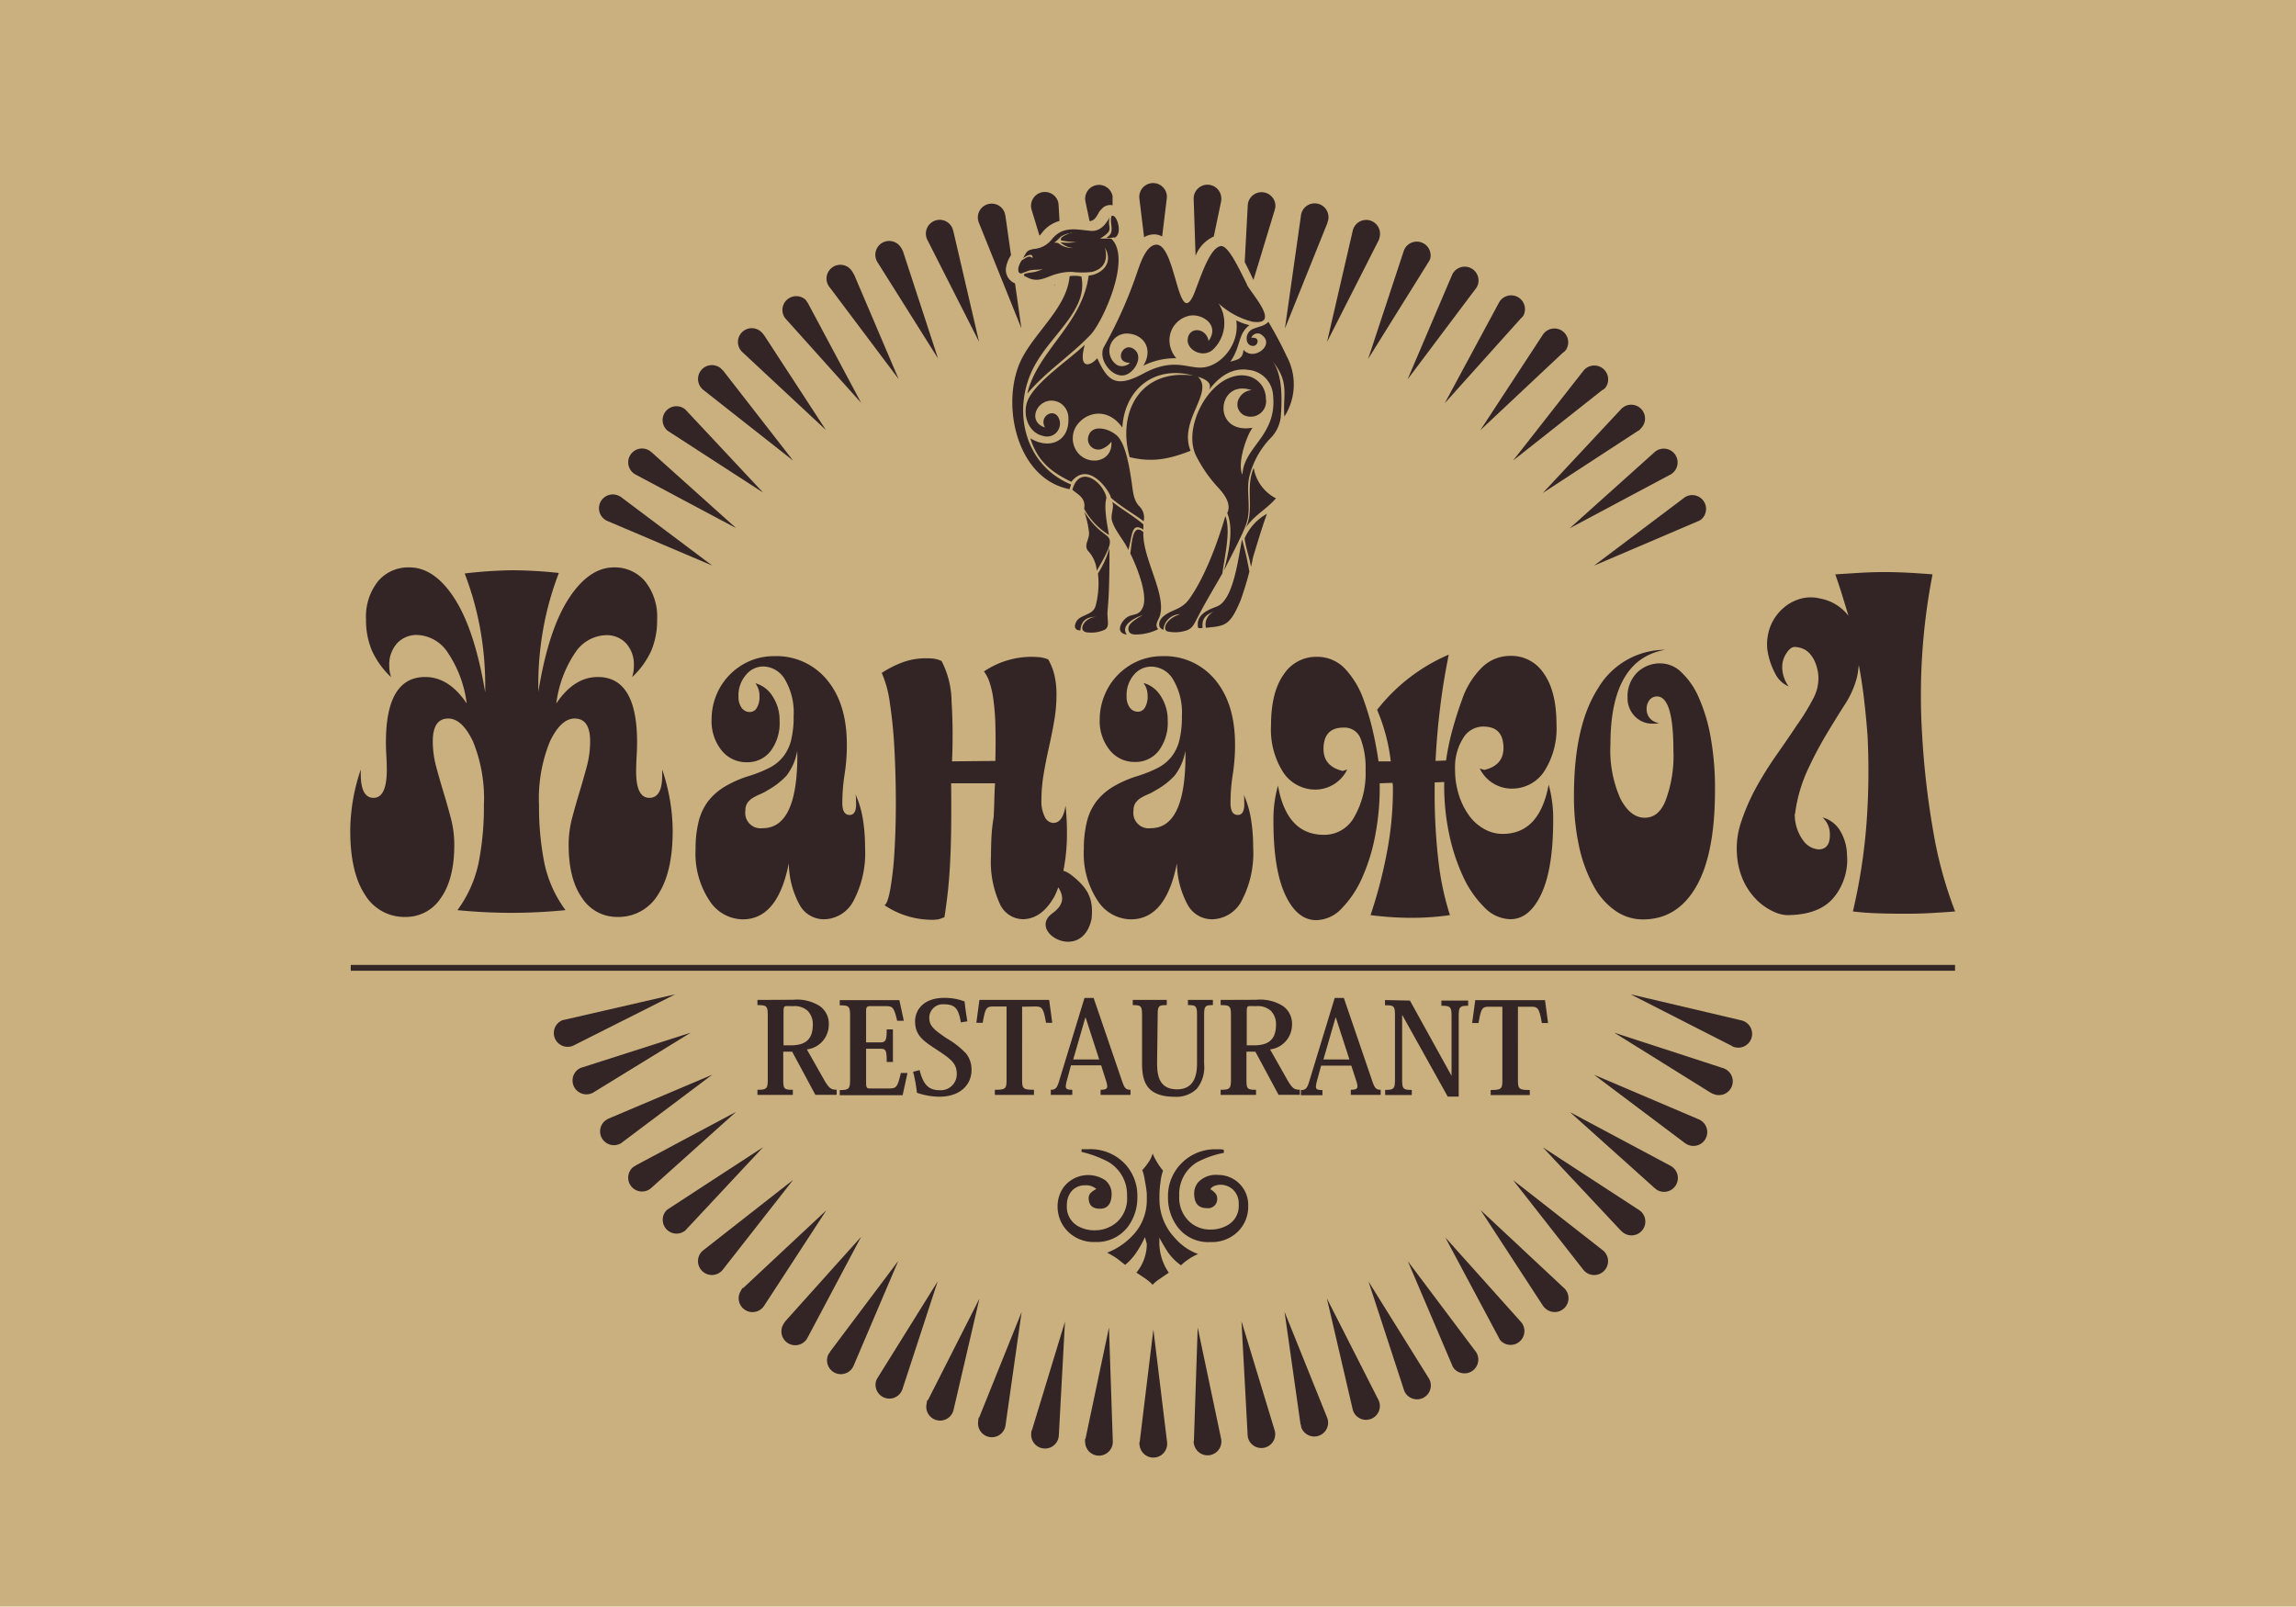 <svg xmlns="http://www.w3.org/2000/svg" viewBox="0 0 314.01 219.75"><defs><style>.cls-1{fill:#cab07f;}.cls-2,.cls-3{fill:#332525;}.cls-3{fill-rule:evenodd;}</style></defs><title>Ресурс 2</title><g id="Слой_2" data-name="Слой 2"><g id="Слой_1-2" data-name="Слой 1"><rect class="cls-1" width="314.01" height="219.75"/><path class="cls-2" d="M209.29,137.7c1,0,1.2.07,1.58,2.23h.85l-.42-3.13h-9.54l-.42,3.13h.87c.37-2.14.52-2.23,1.57-2.23h1.69v9.94c0,1.29-.09,1.45-1.6,1.45v.7h5.35v-.7c-1.53,0-1.62-.16-1.62-1.45V137.7Zm-19.87-.91v.71c1.24,0,1.36.1,1.36,1.41v8.72c0,1.29-.14,1.45-1.34,1.45v.7h3.64v-.7c-1.2,0-1.32-.16-1.32-1.45v-8.83h0L198,150h1.5v-11c0-1.29.16-1.43,1.29-1.43v-.71h-3.66v.71c1.22,0,1.39.14,1.39,1.43v8.15h0l-5.69-10.29ZM181,144.91l1.65-5.71h.05l1.85,5.71Zm4.51,3a2.46,2.46,0,0,1,.14.68c0,.33-.23.47-.91.47v.7h4.09v-.7c-.61,0-.82-.19-1.17-1.24l-3.87-11.32h-1.25L179,148.1c-.26.8-.49,1-1.08,1v.7h2.94v-.7c-.64,0-.89-.09-.89-.47a4,4,0,0,1,.17-.87l.54-2h4.13Zm-13.71-10.29a2.7,2.7,0,0,1,2,.63,2.6,2.6,0,0,1,.71,1.93c0,2.21-1.27,2.8-3,2.8h-1v-4.27c0-.92,0-1.1.45-1.1Zm-4.86-.85v.71c1.29,0,1.41.14,1.41,1.43v8.69c0,1.29-.12,1.46-1.41,1.46v.7h4.84v-.7c-1.22,0-1.31-.12-1.31-1.45v-3.76h1.22l3.17,5.9h2.91v-.7c-.71,0-1-.14-1.65-1.24l-2.42-4.27a3.4,3.4,0,0,0,3-3.38,2.94,2.94,0,0,0-1.25-2.56,5.79,5.79,0,0,0-3.62-.85Zm-8.61,2.14c0-1.32.1-1.43,1.24-1.43v-.71h-4.65v.71c1.17,0,1.27.14,1.27,1.43v6.46c0,2.33.42,4.65,4.49,4.65a4,4,0,0,0,3-1.1,4.69,4.69,0,0,0,1-3.41v-6.6c0-1.29.12-1.43,1.2-1.43v-.71h-3.41v.71c1.1,0,1.24.12,1.24,1.43v6.43c0,1.24-.12,3.66-2.73,3.66s-2.73-2.16-2.73-3.69Zm-11.55,6,1.65-5.71h.05l1.85,5.71Zm4.51,3a2.46,2.46,0,0,1,.14.68c0,.33-.23.47-.91.47v.7h4.09v-.7c-.61,0-.82-.19-1.17-1.24l-3.87-11.32h-1.25l-3.53,11.56c-.26.8-.49,1-1.08,1v.7h2.94v-.7c-.64,0-.89-.09-.89-.47a4,4,0,0,1,.17-.87l.54-2h4.13Zm-9.81-10.24c1,0,1.2.07,1.58,2.23h.85l-.42-3.13h-9.54l-.42,3.13h.87c.37-2.14.52-2.23,1.57-2.23h1.69v9.94c0,1.29-.09,1.45-1.6,1.45v.7h5.35v-.7c-1.53,0-1.62-.16-1.62-1.45V137.7Zm-16.6,8.93a19.52,19.52,0,0,1,.52,2.87,9.75,9.75,0,0,0,3.06.54c2.87,0,4.41-1.65,4.41-3.66a3.57,3.57,0,0,0-.71-2.21,11.55,11.55,0,0,0-2.7-2.12c-1.71-1.17-2.37-1.67-2.37-2.84a1.85,1.85,0,0,1,2-1.81c1.55,0,2,.59,2.32,2.47l.89-.14c-.17-1-.31-2-.38-2.72a7.51,7.51,0,0,0-2.77-.49c-3,0-4,1.81-4,3.19,0,2,1.17,2.73,3.12,4,1.71,1.15,2.58,1.74,2.58,3.19a2.18,2.18,0,0,1-2.28,2.25c-1.43,0-2.26-.57-2.8-2.75Zm-.77.16h-.91c-.45,2-.64,2.12-1.65,2.12h-2.61c-.35,0-.49-.07-.49-.78v-4.65h1.9c.78,0,.92.12.92,1.81h.85v-4.46h-.85c0,1.57-.16,1.78-.94,1.78h-1.88v-4.14c0-.68.05-.82.63-.82h2c1,0,1.17.1,1.62,2h.91L123,136.8h-8.15v.71c1.27,0,1.41.14,1.41,1.43v8.71c0,1.27-.14,1.45-1.41,1.45v.7h8.6Zm-15.66-9.14a2.7,2.7,0,0,1,2,.63,2.6,2.6,0,0,1,.71,1.93c0,2.21-1.27,2.8-3,2.8h-1v-4.27c0-.92,0-1.1.45-1.1Zm-4.86-.85v.71c1.29,0,1.41.14,1.41,1.43v8.69c0,1.29-.12,1.46-1.41,1.46v.7h4.84v-.7c-1.22,0-1.31-.12-1.31-1.45v-3.76h1.22l3.17,5.9h2.91v-.7c-.71,0-1-.14-1.65-1.24l-2.42-4.27a3.4,3.4,0,0,0,3-3.38,2.94,2.94,0,0,0-1.25-2.56,5.79,5.79,0,0,0-3.62-.85Z"/><rect class="cls-2" x="47.97" y="131.98" width="219.41" height="0.8"/><path class="cls-3" d="M147.92,157.19v.37a15.37,15.37,0,0,1,3.69,1.38,5.22,5.22,0,0,1,2.53,4.67,4.37,4.37,0,0,1-1.35,3.52,4.53,4.53,0,0,1-3,1.15,4.59,4.59,0,0,1-2.34-.56,3,3,0,0,1-1.54-2.83,3,3,0,0,1,.49-1.76,2.33,2.33,0,0,1,2-1,2.06,2.06,0,0,1,1.54.51,2.5,2.5,0,0,0-.68.45,1,1,0,0,0-.37.76q0,1.48,1.54,1.48t1.6-1.91a2.41,2.41,0,0,0-.89-2,4.22,4.22,0,0,0-5.7,1,4.48,4.48,0,0,0-.8,2.59A4.83,4.83,0,0,0,146,168.4a5,5,0,0,0,3.76,1.48,5.33,5.33,0,0,0,4.5-2.09,6.68,6.68,0,0,0,1.29-4.13,6.35,6.35,0,0,0-1.82-4.59,6.5,6.5,0,0,0-4.9-1.88h-.92M158.57,164v-.62a13.41,13.41,0,0,1,.15-1.72,6.8,6.8,0,0,1,.34-1.54,8.73,8.73,0,0,1-.77-1.08,8.2,8.2,0,0,1-.65-1.26,4,4,0,0,1-.62,1.27,8.05,8.05,0,0,1-.8,1,6.73,6.73,0,0,1,.37,1.54,14.36,14.36,0,0,1,.25,1.65V164a7,7,0,0,1-2.16,5.22,9.36,9.36,0,0,1-3.26,2.12q.8.43,1.35.8l1.11.87a7.67,7.67,0,0,0,1.6-1.8,14.57,14.57,0,0,0,1.11-2l.25.93a6.21,6.21,0,0,1-1.42,3.93l1.11.74a6.22,6.22,0,0,1,1.11.93,4.3,4.3,0,0,1,.86-.74l1.35-.92a7.3,7.3,0,0,1-1.29-3.88v-.92a21.44,21.44,0,0,0,1.17,2,7.37,7.37,0,0,0,1.79,1.79,7.07,7.07,0,0,1,1.08-.86,6.92,6.92,0,0,1,1.26-.68,7.6,7.6,0,0,1-3.14-2.16A7.68,7.68,0,0,1,158.57,164Zm8.81-6.34v-.37a1.47,1.47,0,0,0-.46-.09l-.46,0a6.46,6.46,0,0,0-4.87,1.91,6.32,6.32,0,0,0-1.85,4.56,6.68,6.68,0,0,0,1.29,4.13,5.23,5.23,0,0,0,4.5,2.09,5.08,5.08,0,0,0,3.76-1.42,4.77,4.77,0,0,0,1.42-3.51,4.1,4.1,0,0,0-4.13-4.25,3.31,3.31,0,0,0-2.71,1,2.37,2.37,0,0,0-.55,1.54q0,2,1.72,2a1.25,1.25,0,0,0,1.42-1.42,1,1,0,0,0-.34-.71,2.45,2.45,0,0,0-.59-.46,1.12,1.12,0,0,1,.59-.46,2.3,2.3,0,0,1,.83-.15,2.51,2.51,0,0,1,1.69.68,2.56,2.56,0,0,1,.77,2,3,3,0,0,1-1.48,2.83,4.65,4.65,0,0,1-2.4.62,4.17,4.17,0,0,1-2.77-1,4.46,4.46,0,0,1-1.48-3.63,5.07,5.07,0,0,1,2.4-4.56A13,13,0,0,1,167.38,157.69Z"/><path class="cls-2" d="M236.85,143.06,223,136l15.17,3.57a1.89,1.89,0,0,1-.87,3.68,2,2,0,0,1-.43-.16M167,27.58l-1,4.77A4.79,4.79,0,0,0,163.51,35l-.26-7.78a1.89,1.89,0,0,1,3.78-.13A2,2,0,0,1,167,27.58Zm7.34,1.13-2.91,9.58h0c-.29-.57-.69-1.49-1.2-2.44l.42-7.77a1.89,1.89,0,0,1,3.78.2A2,2,0,0,1,174.32,28.71Zm7.21,1.77-5.82,14.46,2.19-15.43a1.89,1.89,0,1,1,3.74.53A2,2,0,0,1,181.53,30.47Zm7,2.39-7.06,13.9L185,31.58a1.89,1.89,0,1,1,3.68.86A2,2,0,0,1,188.56,32.86Zm6.8,3-8.24,13.23L192,34.27a1.89,1.89,0,0,1,3.59,1.17A2,2,0,0,1,195.36,35.85Zm6.51,3.57-9.36,12.46,6.11-14.34A1.89,1.89,0,0,1,202.1,39,2,2,0,0,1,201.87,39.43ZM208,43.55l-10.41,11.6L205,41.4a1.89,1.89,0,1,1,3.34,1.78A1.92,1.92,0,0,1,208,43.55Zm5.79,4.65L202.45,58.85,211,45.79a1.89,1.89,0,1,1,3.17,2.06A2,2,0,0,1,213.83,48.2Zm5.36,5.14L206.93,63l9.61-12.27a1.89,1.89,0,1,1,3,2.33A2,2,0,0,1,219.19,53.34Zm4.89,5.58L211,67.43,221.67,56a1.89,1.89,0,1,1,2.76,2.58A2,2,0,0,1,224.09,58.92Zm4.39,6-13.75,7.34,11.6-10.41a1.89,1.89,0,1,1,2.53,2.81A2,2,0,0,1,228.48,64.91Zm3.85,6.35L218,77.37,230.45,68a1.89,1.89,0,0,1,2.27,3A2,2,0,0,1,232.33,71.26ZM84.95,68l12.46,9.36L83.07,71.26a1.89,1.89,0,0,1,1.48-3.48A2,2,0,0,1,84.95,68Zm4.13-6.17,11.6,10.41L86.92,64.91a1.89,1.89,0,1,1,1.78-3.34A1.93,1.93,0,0,1,89.07,61.84ZM93.72,56l10.65,11.38L91.31,58.92A1.89,1.89,0,1,1,93.72,56Zm5.14-5.36L108.47,63,96.2,53.34a1.89,1.89,0,1,1,2.33-3A1.94,1.94,0,0,1,98.86,50.68Zm5.58-4.89,8.51,13.06L101.57,48.2a1.89,1.89,0,1,1,2.58-2.76A2,2,0,0,1,104.44,45.79Zm6-4.39,7.34,13.75-10.41-11.6A1.89,1.89,0,0,1,110.17,41,2,2,0,0,1,110.43,41.4Zm6.35-3.85,6.11,14.34-9.36-12.46a1.89,1.89,0,1,1,3-2.27A2,2,0,0,1,116.78,37.55Zm6.66-3.28,4.84,14.81L120,35.85a1.89,1.89,0,0,1,3.21-2A2,2,0,0,1,123.44,34.27Zm20.79,4.82,0-.12.09,0Zm.54-11,.12,2.17a4.55,4.55,0,0,0-2.46,1.71,2.28,2.28,0,0,1-.28.3l-1.07-3.53a1.89,1.89,0,0,1,3.62-1.1A2,2,0,0,1,144.77,28.06Zm7.38-.81,0,.84a1.5,1.5,0,0,0-1.39.4,1.36,1.36,0,0,0-.22.24,1.28,1.28,0,0,0-.29.38c-.26.49-.62,1.15-1.25,1.14l-.56-2.67a1.89,1.89,0,1,1,3.7-.78A2,2,0,0,1,152.15,27.25Zm-21.79,4.33,3.53,15.18-7.05-13.9a1.89,1.89,0,1,1,3.37-1.71A2,2,0,0,1,130.36,31.58Zm7.13-2.08.77,5.41h0a4.4,4.4,0,0,0-.64,1.49,2,2,0,0,0,1.19,2.37l.87,6.15-5.82-14.46a1.89,1.89,0,1,1,3.51-1.41A2,2,0,0,1,137.49,29.5Zm96.5,120-13.23-8.24,14.82,4.83a1.89,1.89,0,1,1-1.17,3.59A2,2,0,0,1,234,149.48Zm-156.83-10L92.35,136l-13.9,7a1.89,1.89,0,0,1-1.71-3.37A2,2,0,0,1,77.16,139.48ZM79.63,146l14.84-4.75L81.2,149.4a1.89,1.89,0,0,1-2-3.22A2,2,0,0,1,79.63,146Zm150.82,10.36L218,147l14.34,6.11a1.89,1.89,0,0,1-1.48,3.48A2,2,0,0,1,230.45,156.35Zm-4.13,6.17-11.6-10.41,13.75,7.34a1.89,1.89,0,1,1-1.78,3.34A2,2,0,0,1,226.32,162.52Zm-4.65,5.79L211,156.93l13.06,8.51A1.89,1.89,0,1,1,222,168.6,2,2,0,0,1,221.67,168.31Zm-5.13,5.36-9.61-12.27L219.19,171a1.89,1.89,0,0,1-2.33,3A1.92,1.92,0,0,1,216.54,173.67ZM211,178.57l-8.51-13.06,11.38,10.64a1.89,1.89,0,1,1-2.58,2.76A1.93,1.93,0,0,1,211,178.57ZM205,183l-7.34-13.75L208,180.8a1.89,1.89,0,1,1-2.81,2.53A2,2,0,0,1,205,183Zm-6.35,3.85-6.11-14.34,9.36,12.46a1.89,1.89,0,0,1-3,2.27A2,2,0,0,1,198.62,186.81Zm-35.37,10.3.52-15.58L167,196.78a1.89,1.89,0,1,1-3.7.78A2,2,0,0,1,163.24,197.11Zm-7.42.16,1.88-15.47,1.88,15.47a1.89,1.89,0,0,1-3.75.46A2,2,0,0,1,155.82,197.27Zm-7.41-.49,3.22-15.25.52,15.58a1.89,1.89,0,0,1-3.78.13A2,2,0,0,1,148.41,196.78Zm-7.34-1.13,4.54-14.91-.84,15.56a1.89,1.89,0,1,1-3.78-.2A2,2,0,0,1,141.08,195.65Zm-7.21-1.77,5.82-14.46-2.19,15.43a1.89,1.89,0,1,1-3.74-.53A1.92,1.92,0,0,1,133.86,193.88Zm-7-2.39,7.05-13.9-3.53,15.18a1.89,1.89,0,1,1-3.68-.86A2,2,0,0,1,126.83,191.49Zm-25.27-15.34,11.38-10.64-8.51,13.06a1.89,1.89,0,1,1-3.17-2.06A1.94,1.94,0,0,1,101.57,176.15ZM96.2,171l12.27-9.61-9.61,12.27a1.89,1.89,0,1,1-3-2.33A2,2,0,0,1,96.2,171Zm-4.89-5.58,13.06-8.51L93.72,168.31A1.89,1.89,0,0,1,91,165.73,2,2,0,0,1,91.31,165.43Zm-4.39-6,13.75-7.34-11.6,10.41a1.89,1.89,0,0,1-2.53-2.81A2,2,0,0,1,86.92,159.45Zm-3.85-6.35L97.41,147l-12.46,9.36a1.89,1.89,0,0,1-2.27-3A2,2,0,0,1,83.07,153.1Zm87.56,43.2-.84-15.56,4.53,14.91a1.89,1.89,0,1,1-3.62,1.1A1.91,1.91,0,0,1,170.63,196.3Zm-63.27-15.5,10.41-11.6L110.43,183a1.89,1.89,0,1,1-3.34-1.78A1.93,1.93,0,0,1,107.36,180.8ZM120,188.5l8.24-13.23-4.84,14.81a1.89,1.89,0,0,1-3.59-1.17A2,2,0,0,1,120,188.5Zm-6.51-3.57,9.36-12.46-6.11,14.34a1.89,1.89,0,0,1-3.48-1.48A2,2,0,0,1,113.53,184.93ZM192,190.09l-4.84-14.81,8.24,13.23a1.89,1.89,0,0,1-3.21,2A2,2,0,0,1,192,190.09ZM185,192.78l-3.53-15.18,7.06,13.9a1.89,1.89,0,0,1-3.37,1.71A2,2,0,0,1,185,192.78Zm-7.13,2.08-2.19-15.43,5.82,14.46a1.89,1.89,0,0,1-3.51,1.41A2,2,0,0,1,177.91,194.85ZM159.58,27.09l-.64,5.26a2.2,2.2,0,0,0-1.33-.28,2.65,2.65,0,0,0-1.14.38l-.65-5.35a1.89,1.89,0,0,1,3.75-.46A2.05,2.05,0,0,1,159.58,27.09Z"/><path class="cls-2" d="M245.46,111.31a6,6,0,0,0,1.15,3.65,2.84,2.84,0,0,0,2.09,1.22q1.62,0,1.56-2.12a3.1,3.1,0,0,0-1-2.25,4,4,0,0,1,2.34,1.72,6.6,6.6,0,0,1,1,3.34,8.11,8.11,0,0,1-1.84,5.93q-2,2.37-6.4,2.37a4.79,4.79,0,0,1-1.78-.47,7.76,7.76,0,0,1-2.15-1.44,9,9,0,0,1-1.87-2.53,10,10,0,0,1-1-3.81,11.21,11.21,0,0,1,.59-4.56,28.6,28.6,0,0,1,2-4.59,48,48,0,0,1,2.78-4.46q1.53-2.18,2.84-4.15A30.58,30.58,0,0,0,248,95.52a5.88,5.88,0,0,0,.69-3.06,6.14,6.14,0,0,0-.5-2,4,4,0,0,0-.84-1.22,2.5,2.5,0,0,0-1-.59,3.3,3.3,0,0,0-.9-.16q-.62,0-1.22,1a3.33,3.33,0,0,0-.47,2.09,4.48,4.48,0,0,0,.87,2.31,3.59,3.59,0,0,1-1.84-1.75,9.88,9.88,0,0,1-1.09-3.37,6.86,6.86,0,0,1,.5-3.28,6.52,6.52,0,0,1,1.72-2.34,6,6,0,0,1,2.43-1.28,5.21,5.21,0,0,1,2.59,0,6.3,6.3,0,0,1,3.87,2.37q-.44-1.44-.87-2.84t-.94-2.84l3.53-.22q1.65-.09,3.15-.09,1.69,0,3.34.09t3.28.22a86.81,86.81,0,0,0-1.44,21.66,115.06,115.06,0,0,0,1.53,13.45,56.87,56.87,0,0,0,3,11q-1.56.12-3.31.22t-3.74.09q-1.87,0-3.59-.06t-3.34-.25a79,79,0,0,0,1.84-11.76,96.67,96.67,0,0,0,.16-12.33q-.19-2.5-.47-4.9t-.72-4.71q-.06.5-.12.94a9.34,9.34,0,0,1-.19.94,12.67,12.67,0,0,1-1.65,3.59q-1.22,1.9-2.56,4.15a51.13,51.13,0,0,0-2.56,4.9,20.69,20.69,0,0,0-1.65,5.9M226.93,98.89l-.44.09a2.7,2.7,0,0,1-.44,0,3.28,3.28,0,0,1-2.46-1,3.53,3.53,0,0,1-1-2.56,4.6,4.6,0,0,1,1.28-3.4,4.44,4.44,0,0,1,3.28-1.28A4.12,4.12,0,0,1,230,92a10.43,10.43,0,0,1,2.34,3.43,23.36,23.36,0,0,1,1.62,5.43,39.38,39.38,0,0,1,.59,7.18q0,8.8-2.59,13.26t-7.27,4.46a6.52,6.52,0,0,1-3.71-1.15,9.67,9.67,0,0,1-3-3.37,19.94,19.94,0,0,1-2-5.37,32,32,0,0,1-.72-7.08q0-9.55,3.31-14.67a10.66,10.66,0,0,1,9.17-5.24q-7.49,1.31-7.49,12.92a16.26,16.26,0,0,0,1.37,7.46q1.37,2.59,3.31,2.59t2.87-2.37a17.42,17.42,0,0,0,1.06-6.86q0-7.36-2.25-7.36a1.3,1.3,0,0,0-1,.47,1.89,1.89,0,0,0-.41,1.28A1.86,1.86,0,0,0,226.93,98.89ZM198.3,125.17a36.62,36.62,0,0,1-5.18.37,43.92,43.92,0,0,1-5.68-.37,63.8,63.8,0,0,0,2.28-8.8,45.28,45.28,0,0,0,.78-8.05v-.62a3.2,3.2,0,0,0-.06-.62l-1.75.06a34.26,34.26,0,0,1-.56,6.86,26,26,0,0,1-1.81,6,14.21,14.21,0,0,1-2.81,4.24,4.89,4.89,0,0,1-3.49,1.62q-2.62,0-4.24-3.46t-1.62-10.08a17.28,17.28,0,0,1,.62-4.87q1.19,6.74,6.3,6.74a4.68,4.68,0,0,0,4.15-2.47,12,12,0,0,0,1.53-6.4,11.2,11.2,0,0,0-.66-4.24,2.35,2.35,0,0,0-2.34-1.56q-2.75,0-2.75,2.93,0,2.37,2.62,3l.62-.19A4.87,4.87,0,0,1,180,108a5.27,5.27,0,0,1-4.49-2.34,10.88,10.88,0,0,1-1.68-6.46q0-4.49,1.72-6.93A5.29,5.29,0,0,1,180,89.84a5.23,5.23,0,0,1,4,1.68,12.1,12.1,0,0,1,2.53,4.31,34.64,34.64,0,0,1,1.19,4q.5,2.12.81,4.31h1.68a25.59,25.59,0,0,0-1.87-7.05,24.82,24.82,0,0,1,9.8-7.55q-.75,3.68-1.19,7.3t-.62,7.24l1.44-.06a33.69,33.69,0,0,1,.9-4.31q.59-2.12,1.28-4a11.4,11.4,0,0,1,2.62-4.31,5.53,5.53,0,0,1,4.06-1.69,5.29,5.29,0,0,1,4.52,2.43q1.72,2.43,1.72,6.93a10.88,10.88,0,0,1-1.69,6.46,5.27,5.27,0,0,1-4.49,2.34,4.87,4.87,0,0,1-4.31-2.75l.62.19q2.62-.62,2.62-3,0-2.93-2.75-2.93a3.2,3.2,0,0,0-2.75,1.56A7.45,7.45,0,0,0,199,105.2a11.4,11.4,0,0,0,.53,3.56,9.87,9.87,0,0,0,1.4,2.81A6.4,6.4,0,0,0,203,113.4a5.09,5.09,0,0,0,2.5.66q5.06,0,6.3-6.74a17.29,17.29,0,0,1,.62,4.87q0,6.62-1.62,10.08t-4.24,3.46A5.09,5.09,0,0,1,203,124.1a14.33,14.33,0,0,1-2.93-4.27,26.59,26.59,0,0,1-1.93-6,31.48,31.48,0,0,1-.62-6.87l-1.31.06v1.25a79.1,79.1,0,0,0,.53,9.61A38.17,38.17,0,0,0,198.3,125.17ZM162.11,102.7a7.52,7.52,0,0,1-1.47,3.4,10.3,10.3,0,0,1-2.59,2,6.93,6.93,0,0,1-1,.53,7.42,7.42,0,0,0-1,.5,2.38,2.38,0,0,0-.75.69,1.89,1.89,0,0,0-.28,1.09,2.1,2.1,0,0,0,2.37,2.37q4.74,0,4.74-10Zm8,6a13.81,13.81,0,0,1,1,3.46,24.23,24.23,0,0,1,.28,3.78,14,14,0,0,1-1.56,7.24,4.64,4.64,0,0,1-4.06,2.56,3.79,3.79,0,0,1-3.31-1.93,12.21,12.21,0,0,1-1.5-5.74q-1.5,7.68-6.3,7.68a5.49,5.49,0,0,1-4.56-2.59,11.64,11.64,0,0,1-1.87-7,15.52,15.52,0,0,1,.41-3.74,7.6,7.6,0,0,1,1.31-2.81,8.26,8.26,0,0,1,2.28-2,15,15,0,0,1,3.37-1.47,17.91,17.91,0,0,0,2.71-1.09,5.78,5.78,0,0,0,1.9-1.53,6,6,0,0,0,1.09-2.28,13.42,13.42,0,0,0,.34-3.28,8.88,8.88,0,0,0-1.19-5,3.51,3.51,0,0,0-3-1.78,3.07,3.07,0,0,0-2.37,1.12,4.25,4.25,0,0,0-1,2.93,2.49,2.49,0,0,0,.44,1.56,1.36,1.36,0,0,0,1.12.56,1.1,1.1,0,0,0,.94-.56,2.93,2.93,0,0,0,.37-1.62,2.83,2.83,0,0,0-.56-1.75,4,4,0,0,1,2.37,1.81,5.92,5.92,0,0,1,.94,3.31,6.35,6.35,0,0,1-1.25,4.18,4,4,0,0,1-3.25,1.5,4.31,4.31,0,0,1-3.43-1.62,6.35,6.35,0,0,1-1.37-4.24A8.77,8.77,0,0,1,151.1,95a8.5,8.5,0,0,1,1.84-2.75,8.6,8.6,0,0,1,2.72-1.84,8.38,8.38,0,0,1,3.34-.66A8.93,8.93,0,0,1,166.2,93q2.71,3.25,2.71,8.86a26.24,26.24,0,0,1-.31,4.06,25.44,25.44,0,0,0-.31,3.93q0,1.62,1,1.62t.87-1.87v-.41A1.93,1.93,0,0,0,170.1,108.69Zm-61.08-6a7.52,7.52,0,0,1-1.47,3.4,10.29,10.29,0,0,1-2.59,2,6.92,6.92,0,0,1-1,.53,7.43,7.43,0,0,0-1,.5,2.39,2.39,0,0,0-.75.69,1.89,1.89,0,0,0-.28,1.09,2.1,2.1,0,0,0,2.37,2.37q4.74,0,4.74-10Zm8,6a13.81,13.81,0,0,1,1,3.46,24.23,24.23,0,0,1,.28,3.78,14,14,0,0,1-1.56,7.24,4.64,4.64,0,0,1-4.06,2.56,3.79,3.79,0,0,1-3.31-1.93,12.21,12.21,0,0,1-1.5-5.74q-1.5,7.68-6.3,7.68A5.49,5.49,0,0,1,97,123.14a11.64,11.64,0,0,1-1.87-7,15.51,15.51,0,0,1,.41-3.74,7.6,7.6,0,0,1,1.31-2.81,8.25,8.25,0,0,1,2.28-2,15,15,0,0,1,3.37-1.47,17.92,17.92,0,0,0,2.71-1.09,5.78,5.78,0,0,0,1.9-1.53,6,6,0,0,0,1.09-2.28,13.42,13.42,0,0,0,.34-3.28,8.88,8.88,0,0,0-1.19-5,3.51,3.51,0,0,0-3-1.78A3.07,3.07,0,0,0,102,92.34a4.25,4.25,0,0,0-1,2.93,2.49,2.49,0,0,0,.44,1.56,1.36,1.36,0,0,0,1.12.56,1.1,1.1,0,0,0,.94-.56,2.93,2.93,0,0,0,.37-1.62,2.83,2.83,0,0,0-.56-1.75,4,4,0,0,1,2.37,1.81,5.92,5.92,0,0,1,.94,3.31,6.35,6.35,0,0,1-1.25,4.18,4,4,0,0,1-3.25,1.5,4.31,4.31,0,0,1-3.43-1.62,6.35,6.35,0,0,1-1.37-4.24A8.77,8.77,0,0,1,98,95a8.5,8.5,0,0,1,1.84-2.75,8.6,8.6,0,0,1,2.71-1.84,8.38,8.38,0,0,1,3.34-.66A8.93,8.93,0,0,1,113.11,93q2.71,3.25,2.71,8.86a26.23,26.23,0,0,1-.31,4.06,25.45,25.45,0,0,0-.31,3.93q0,1.62,1,1.62t.87-1.87v-.41A1.94,1.94,0,0,0,117,108.69Zm27.72,12.69c.86,1.4.68,2.47-.91,3.6-3.31,2.57,4.18,6.78,5.45.67.27-2.74-.47-4.22-2.91-6.08a3.48,3.48,0,0,0-.95-.48,25.52,25.52,0,0,0,.49-5.29,35.1,35.1,0,0,0-.19-3.62q-.37,2.37-1.68,2.37a1.35,1.35,0,0,1-1.15-.81,4.67,4.67,0,0,1-.47-2.31,21.48,21.48,0,0,1,.31-3.59q.31-1.84.72-3.65t.72-3.62a21.29,21.29,0,0,0,.31-3.62,11.66,11.66,0,0,0-.25-2.47,8.28,8.28,0,0,0-.87-2.28,3.8,3.8,0,0,0-1.15-.31,12.26,12.26,0,0,0-1.28-.06,11.69,11.69,0,0,0-6.37,2,5.15,5.15,0,0,1,.75,1.44,12.79,12.79,0,0,1,.53,2.34,30.71,30.71,0,0,1,.28,3.53q.06,2.06,0,4.93l-5.93.06a76,76,0,0,0-.06-8.21,12.3,12.3,0,0,0-1.37-5.52,3.85,3.85,0,0,0-1-.31,8.15,8.15,0,0,0-1.12-.06,9.25,9.25,0,0,0-3.06.5,14.39,14.39,0,0,0-3,1.5,15.07,15.07,0,0,1,1.12,4.21q.44,2.84.62,6.3t.19,7.15q0,3.68-.19,6.74a44.63,44.63,0,0,1-.56,5.12q-.37,2.06-.81,2.25a11.68,11.68,0,0,0,6.37,2,5.12,5.12,0,0,0,1-.06,5.05,5.05,0,0,0,.84-.31q.25-1.62.44-3.28t.31-3.78q.12-2.12.16-4.84t0-6.4h6q-.06,1.06-.09,2.18t-.09,2.43a24.2,24.2,0,0,0-.31,2.84q-.06,1.34-.06,2.53a13.78,13.78,0,0,0,1.19,6.46,3.53,3.53,0,0,0,3.12,2.15q2.62,0,4.37-3.12A10.3,10.3,0,0,0,144.73,121.38Zm-74.64,3.47q-3.81,0-7.55-.37a16.58,16.58,0,0,0,2.9-6.49,39.28,39.28,0,0,0,.72-7.86,20.62,20.62,0,0,0-1.5-8.74q-1.5-3.12-3.37-3.12-2.12,0-2.12,3.12a13.44,13.44,0,0,0,.47,3.49q.47,1.75,1,3.49t1,3.53a14.28,14.28,0,0,1,.47,3.65q0,4.68-1.84,7.27a5.67,5.67,0,0,1-4.84,2.59,6.29,6.29,0,0,1-5.55-3.06q-2-3.06-2-8.74a26.38,26.38,0,0,1,1.44-8.36v.62q0,3.25,1.75,3.25t1.81-3.62q0-1.12-.06-2.12t-.06-1.87q0-8.92,5.37-8.92,3.25,0,5.68,3.62a16,16,0,0,0-2.62-7A5.22,5.22,0,0,0,57,86.85,3.61,3.61,0,0,0,54.3,88,4.27,4.27,0,0,0,53.24,91a4.75,4.75,0,0,0,.25,1.62A11.4,11.4,0,0,1,50.87,89a10.57,10.57,0,0,1-.81-4.24,7.78,7.78,0,0,1,1.65-5.27A5.4,5.4,0,0,1,56,77.61q3.43,0,6.18,4.28t4.18,12.82v-.87a43.56,43.56,0,0,0-.72-8,41.86,41.86,0,0,0-2.09-7.4A61.9,61.9,0,0,1,70,78a61.9,61.9,0,0,1,6.43.37,41.91,41.91,0,0,0-2.09,7.4,43.59,43.59,0,0,0-.72,8v.87Q75,86.16,77.77,81.89t6.18-4.28a5.4,5.4,0,0,1,4.27,1.9,7.78,7.78,0,0,1,1.65,5.27A10.58,10.58,0,0,1,89.07,89a11.4,11.4,0,0,1-2.62,3.62A4.75,4.75,0,0,0,86.69,91,4.27,4.27,0,0,0,85.63,88a3.61,3.61,0,0,0-2.75-1.12,5.23,5.23,0,0,0-4.18,2.34,16,16,0,0,0-2.62,7q2.43-3.62,5.68-3.62,5.37,0,5.37,8.92,0,.87-.06,1.87T87,105.51q0,3.62,1.81,3.62t1.75-3.25v-.62A26.38,26.38,0,0,1,92,113.62q0,5.68-2,8.74a6.29,6.29,0,0,1-5.55,3.06,5.67,5.67,0,0,1-4.84-2.59q-1.84-2.59-1.84-7.27a14.28,14.28,0,0,1,.47-3.65q.47-1.78,1-3.53t1-3.49a13.46,13.46,0,0,0,.47-3.49q0-3.12-2.12-3.12-1.87,0-3.37,3.12a20.63,20.63,0,0,0-1.5,8.74,39.26,39.26,0,0,0,.72,7.86,16.58,16.58,0,0,0,2.9,6.49q-3.74.37-7.55.37Z"/><path class="cls-3" d="M150.16,78.43a12.07,12.07,0,0,1-.3,4.37c-.18.73-.68,1-1.24,1.25-.85.41-1.24.52-1.51,1.18s.06,1,.65,1c.1-1.59,1.2-1.87,2.2-1.86a2.27,2.27,0,0,0-1.58.72c-.65.83-.33,1.27.18,1.39a4.44,4.44,0,0,0,2.49-.33c.82-.42.31-1.39.43-2.66.28-2.89.26-7.23.25-8.53a12.93,12.93,0,0,1-1.57,3.48m-1.89-8.49a12.42,12.42,0,0,1,.67,2.9c.05,1-.72,1.63-.17,2.46A4.53,4.53,0,0,1,150,78.06c1.81-3.07,2-3.88,1.65-4.48S150,72.71,148.26,69.94Zm3.39,3.22c-.21-1.38-.71-3.6-.36-5,0-.07,0-.13,0-.19-.49-2.07-3.61-4.51-4.64-1,.71.65,1.89,1.1,1.61,2.61A9.53,9.53,0,0,0,151.65,73.16Zm2.93,2.53c1.09,2.27,2.41,5.8,1.7,7.39-.54,1.22-1.39.8-2.19,1.37s-1.62,2.11,0,2.34c-.93-1.34,1.22-2.35,2.17-2.67-1.45.87-2.17,1.38-1.89,2.19.15.44.69.5,1.26.46a6.84,6.84,0,0,0,2.76-.72c-.57-.63.09-1.28.26-1.93.81-3-2.45-7.85-2.29-11.35C154.86,71.43,154.81,74.36,154.58,75.69Zm-2.45-7c.26.78-.29,1.72-.06,2.53.4,1.4,1.84,2.93,2.22,4,.6-1.86.36-3.91,2.07-2.79,0-.27,0-.54,0-.72C155.07,70.61,153.58,69.77,152.13,68.65Zm22.4-.52A5.74,5.74,0,0,1,171.46,64c-1.19,2.86.14,5.46-1.07,8.2C171.38,70.56,173.3,69.62,174.53,68.12Zm-3.45,9.35c.11-.36.23-1.16.34-1.51.59-1.93,1.16-3.85,1.84-5.74a7,7,0,0,0-3.05,3.37C170.41,75.05,170.88,76.26,171.08,77.47Zm-6.61,8.4c-.12-1.1.19-1.79,1.54-2.26a1.9,1.9,0,0,0-1.09,2.2c.42-.05.85-.08,1.27-.14,1.67-.24,2.27-.81,3.44-3.54a41.75,41.75,0,0,0,1.23-4,44.29,44.29,0,0,0-1-4.41c-.48,2.14-1.09,8.23-3.41,9.16-1,.4-2.92,1-2.62,2.84C163.86,86,164.25,85.91,164.48,85.88Zm3.1-15.32c-1.13,3.87-2.86,8.4-4.89,11.26-1.14,1.62-2.43,1.42-3.64,2.49-.56.5-.84,1.46.06,1.79a2.32,2.32,0,0,1,2.3-2.14c-2,.62-2.48,2.12-1.73,2.36a4.91,4.91,0,0,0,2.56-.13c.91-.29,1.12-1,1.51-1.71,1.06-2.07,2.28-4.08,3.43-6.1C167.45,76.28,168.39,72.51,167.57,70.55Zm-21-38.76a3.45,3.45,0,0,0-1.54.55,5,5,0,0,1-.88.81,1.07,1.07,0,0,1,.61.07,3,3,0,0,0,2,.64,2.88,2.88,0,0,1-1.74-.78,6.69,6.69,0,0,0,2.19-.05,8.86,8.86,0,0,1-2.1-.21C144.87,32.37,146,32.07,146.52,31.79Zm5.84.67c1.25-.54.23-3.5-.42-2.94-.28,1.13.58,2.25-.69,2.92A2.32,2.32,0,0,0,152.36,32.46Zm-4.48,5.32a4.12,4.12,0,0,0-1.66-.06v0c-.32,4.14-4.51,7.44-6.46,11.13-3.08,5.81-1,16.55,6.45,18l.22-.64c-6.77-2.78-8.26-11-4.65-16.85C144.3,45.34,148.85,42.12,147.88,37.78Zm22.62,1.1c-1.09-2.15-2.57-5.41-3.59-5.28-1.74.21-3.16,5.62-3.89,7-2,3.84-2.35-7.43-5-7.19-1.37.13-2.15,2.6-2.56,3.79A60.85,60.85,0,0,1,151,47.41c-.9,1.57.9,4.18,2.69,3.93,1.34-.19,2.75-2.44,1.5-3.5-1.59-1.34-3,1.79-.64,1.79a1.59,1.59,0,0,1-1.72.33,2.31,2.31,0,0,1-1-2.67,2.38,2.38,0,0,1,2.48-1.66c2.11.14,3.45,2.12,2.07,4.37l-.09.06A9.77,9.77,0,0,1,160.88,49a3.78,3.78,0,0,1-.94-2.49,3.42,3.42,0,0,1,2.67-3.31c1.63-.39,4.31,1.14,2.68,3.44-.33-1.89-2.78-2-2.86-.14-.06,1.36,2,2.5,3.39,1.38a5,5,0,0,0,.84-6.38A10.67,10.67,0,0,0,171.27,44C175.28,44.58,171.18,40.22,170.5,38.89ZM150.06,49c-1,1.17-2.64,1.53-1.7-1.85-2.15,2.1-7.18,5.36-7.94,8-.51,1.77.26,4.06,2.25,4.48a1.77,1.77,0,0,0,2-2.67c-.77-1.1-2.58.07-1.75,1.51-2.82-.9-.68-4.73,2-3.39a2.44,2.44,0,0,1,1.2,2.23c.08,3.07-2.59,4.23-5.21,2.64,1,3.15,2.83,4.6,5.61,5.95,2.51-3.16,5.53,1.8,5.4,2.17,1.37,1.23,3.5,2.45,4.49,3.23a2.18,2.18,0,0,0-.67-2.13c-.8-.92-.81-2.27-1-3.41-.24-1.57-.75-5.08-2-6.19s-3.68-1.58-3.94.38a1.41,1.41,0,0,0,1.88,1.46,2.94,2.94,0,0,0,1.32-1c.2,2.71-2.89,3.35-4.48,1.65a3.15,3.15,0,0,1,.13-4.34c1.38-1.44,4-1.84,5.85.77.27-5,4.13-8.63,9.74-7.11-7.38-1-10.46,5.12-8.74,11.15,3.07.75,5.41.27,8.33-.87-1.71-4.11,3.28-8,1-10.13,1,.31,2,.82,1.52,1.81,1.31-1.75,3.1-3.12,5.46-2.74a3.71,3.71,0,0,1,3.3,3.45c.57,5.58-4,7-4.19,10.88-.76-1.48.57-5.39,1.39-6.42-5.7.95-4.86-6.81-.11-5.13-1.54,0-2.84,2.1-1.23,3.32a2.11,2.11,0,0,0,3.16-2.16A3.18,3.18,0,0,0,171,51.53a3.79,3.79,0,0,0-2.14-.07c-3.93.89-7.08,7.28-5.27,10.9a19,19,0,0,0,3,4.32c1,1.07,1.82,2.34,1.25,3.49h0c.94,2.33.15,5.51-.43,7.84,1-2,2.5-4.84,3-6.25.78-2.16,0-4.28.42-6.43a11.62,11.62,0,0,1,2.81-5.27,5,5,0,0,0,1.52-3c.29-3.6,0-6.21-1.16-7.7,2.44,3,1.4,4.61,1.66,7.62a8.18,8.18,0,0,0,.28-8.32c-.8-1.73-1.62-3.19-2.47-4.65-.51.6-1.32.64-2.15,1a1.42,1.42,0,0,0-.74,1.77.84.84,0,0,0,.9.53c.66-.12.83-1.3-.35-1.09a.92.92,0,0,1,1.55-.31c1.44,1.2-.66,3-2.05,2.36a1.63,1.63,0,0,1-.57-.43c-.09,1.37-.93,1.34-1.8,1.64,1.48-2.1,1-3.79,2.62-5a8.87,8.87,0,0,1-1.81-.66c.52,3.15-2,6.24-4.63,6.45-2,.15-3.95-1.37-8,.79C152.53,53.18,151.49,52.06,150.06,49Zm-9.55,4.82c2.72-3.17,6-5.23,8.69-8.09,1.58-1.7,5.57-10.26,2.86-13-.2-.2-.75-.06-1.61-.1,2.09-1.26.92-1.33,1.31-2.91h0c-.55,1-1.33,2-2.66,1.85-2-.19-3.8-.67-5.27,1.19a3.4,3.4,0,0,1-2.42,1.29c-1,.19-1,.38-1.49,1.27a2.25,2.25,0,0,1,.84-.44c.55-.14.49.46.42.4-.51-.43-.92.07-1.42.3a3.21,3.21,0,0,0-.47,1c-.11.61.11.92.48.79s.56-.22.86-.32c.7-.24,1.33-.08,2-.26a4.68,4.68,0,0,1-1.77.5c-.51.09-.78.13-.82.3s.28.26.51.38c1.51.76,2.57-.13,4-.51a7.37,7.37,0,0,1,2.08-.27,10.93,10.93,0,0,0,2.71,0c1.83-.45,2.16-1.83,1.78-3.32,1.3,2.34-.72,3.7-2.23,3.83C148,44.36,141.89,48,140.51,53.79Z"/></g></g></svg>